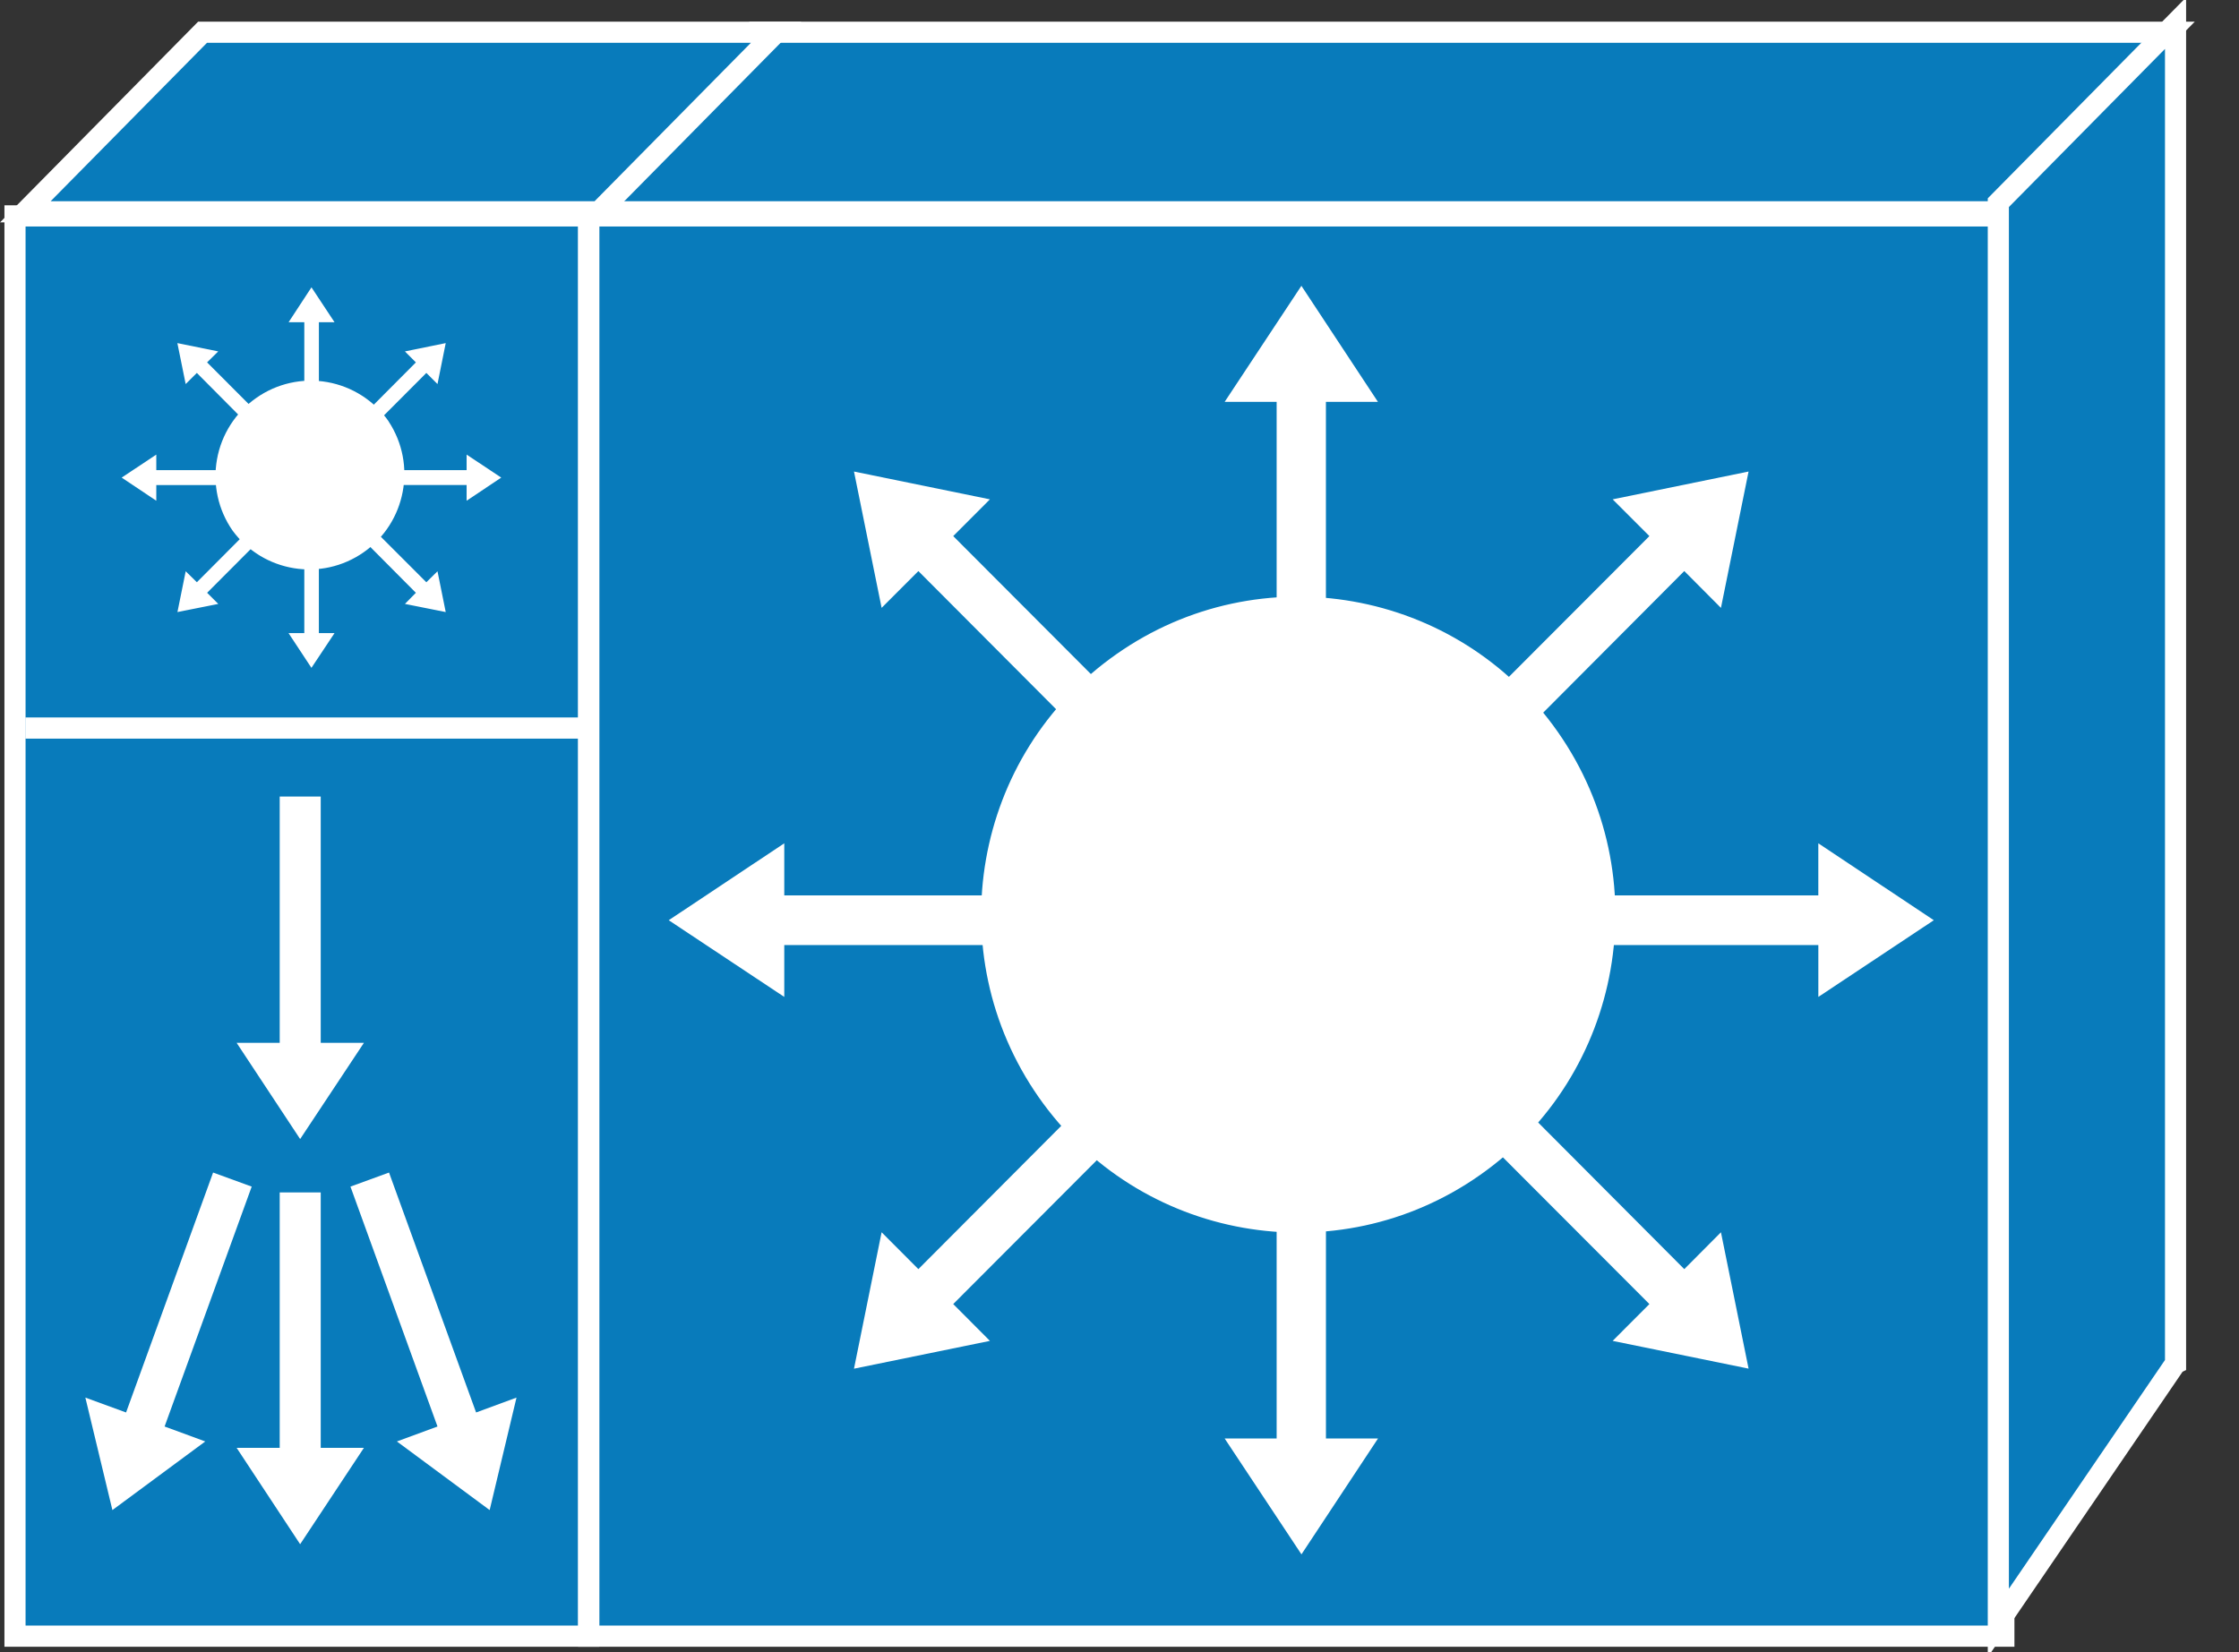 <?xml version="1.0" encoding="UTF-8"?>
<svg xmlns="http://www.w3.org/2000/svg" xmlns:xlink="http://www.w3.org/1999/xlink" width="271pt" height="200pt" viewBox="0 0 271 200" version="1.1">
<rect x="0" y="0" width="271" height="200" fill="#333333" stroke="none"/>
<g id="surface1">
<path style="fill-rule:nonzero;fill:rgb(3.137%,48.235%,73.333%);fill-opacity:1;stroke-width:0.5;stroke-linecap:butt;stroke-linejoin:miter;stroke:rgb(100%,100%,100%);stroke-opacity:1;stroke-miterlimit:4;" d="M 13.935 38.627 L 47.436 38.627 L 47.436 5.097 L 13.935 5.097 Z M 13.935 38.627 " transform="matrix(5.113,0,0,5.128,0,0)"/>
<path style=" stroke:none;fill-rule:nonzero;fill:rgb(3.137%,48.235%,73.333%);fill-opacity:1;" d="M 91.277 3.902 L 262.598 3.902 L 241.152 25.641 L 69.863 25.641 L 91.27 3.902 "/>
<path style="fill:none;stroke-width:0.5;stroke-linecap:butt;stroke-linejoin:miter;stroke:rgb(100%,100%,100%);stroke-opacity:1;stroke-miterlimit:4;" d="M 17.851 0.761 L 51.357 0.761 L 47.163 5 L 13.663 5 L 17.85 0.761 Z M 17.851 0.761 " transform="matrix(5.113,0,0,5.128,0,0)"/>
<path style=" stroke:none;fill-rule:nonzero;fill:rgb(3.137%,48.235%,73.333%);fill-opacity:1;" d="M 263.32 165.066 L 241.879 196.488 L 241.879 24.539 L 263.332 2.805 L 263.332 165.062 "/>
<path style="fill:none;stroke-width:0.5;stroke-linecap:butt;stroke-linejoin:miter;stroke:rgb(100%,100%,100%);stroke-opacity:1;stroke-miterlimit:4;" d="M 51.498 32.188 L 47.305 38.315 L 47.305 4.785 L 51.5 0.547 L 51.5 32.187 Z M 51.498 32.188 " transform="matrix(5.113,0,0,5.128,0,0)"/>
<path style="fill-rule:nonzero;fill:rgb(3.137%,48.235%,73.333%);fill-opacity:1;stroke-width:0.5;stroke-linecap:butt;stroke-linejoin:miter;stroke:rgb(100%,100%,100%);stroke-opacity:1;stroke-miterlimit:4;" d="M 0.356 38.627 L 13.936 38.627 L 13.936 5.097 L 0.355 5.097 L 0.355 38.627 Z M 0.356 38.627 " transform="matrix(5.113,0,0,5.128,0,0)"/>
<path style=" stroke:none;fill-rule:nonzero;fill:rgb(3.137%,48.235%,73.333%);fill-opacity:1;" d="M 24.52 3.902 L 93.949 3.902 L 72.504 25.641 L 3.066 25.641 L 24.52 3.902 "/>
<path style="fill:none;stroke-width:0.5;stroke-linecap:butt;stroke-linejoin:miter;stroke:rgb(100%,100%,100%);stroke-opacity:1;stroke-miterlimit:4;" d="M 4.795 0.761 L 18.374 0.761 L 14.18 5 L 0.6 5 Z M 13.935 5.098 L 13.935 38.628 M 14.18 17.188 L 0.6 17.188 " transform="matrix(5.113,0,0,5.128,0,0)"/>
<path style=" stroke:none;fill-rule:nonzero;fill:rgb(100%,100%,100%);fill-opacity:1;" d="M 131.996 108.398 L 94.926 108.398 L 94.926 102.094 L 80.941 111.406 L 94.926 120.691 L 94.926 114.41 L 131.996 114.41 L 131.996 108.398 M 137.367 127.355 L 111.156 153.645 L 106.707 149.184 L 103.363 165.699 L 119.816 162.332 L 115.375 157.875 L 141.586 131.609 L 137.367 127.355 M 154.52 136.969 L 154.52 174.152 L 148.23 174.152 L 157.523 188.176 L 166.789 174.152 L 160.488 174.152 L 160.488 136.969 L 154.52 136.969 M 173.418 131.609 L 199.637 157.875 L 195.188 162.332 L 211.641 165.691 L 208.297 149.184 L 203.859 153.645 L 177.664 127.355 L 173.418 131.609 M 183.008 114.41 L 220.086 114.41 L 220.086 120.691 L 234.062 111.406 L 220.082 102.094 L 220.082 108.398 L 183.008 108.398 L 183.008 114.41 M 177.664 95.43 L 203.859 69.133 L 208.297 73.594 L 211.641 57.086 L 195.191 60.453 L 199.637 64.902 L 173.418 91.176 L 177.664 95.43 M 160.484 85.816 L 160.484 48.652 L 166.781 48.652 L 157.516 34.602 L 148.227 48.652 L 154.52 48.652 L 154.52 85.816 L 160.484 85.816 M 141.586 91.176 L 115.375 64.902 L 119.816 60.453 L 103.363 57.086 L 106.707 73.59 L 111.156 69.137 L 137.367 95.43 L 141.586 91.176 "/>
<path style=" stroke:none;fill-rule:nonzero;fill:rgb(100%,100%,100%);fill-opacity:1;" d="M 188.574 88.641 C 176.41 71.234 152.484 67.008 135.121 79.199 C 117.742 91.395 113.551 115.383 125.707 132.816 C 137.859 150.223 161.785 154.449 179.137 142.25 C 196.508 130.066 200.738 106.059 188.574 88.641 M 30.062 56.918 L 18.918 56.918 L 18.918 55.035 L 14.727 57.82 L 18.918 60.621 L 18.918 58.723 L 30.066 58.723 L 30.066 56.918 M 31.656 62.625 L 23.828 70.488 L 22.477 69.16 L 21.477 74.098 L 26.422 73.113 L 25.07 71.766 L 32.934 63.875 L 31.66 62.625 M 36.832 65.508 L 36.832 76.645 L 34.922 76.645 L 37.695 80.852 L 40.492 76.645 L 38.594 76.645 L 38.594 65.508 L 36.824 65.508 M 42.492 63.875 L 50.336 71.766 L 49.012 73.113 L 53.949 74.098 L 52.953 69.16 L 51.602 70.492 L 43.742 62.625 L 42.492 63.875 M 45.371 58.719 L 56.477 58.719 L 56.477 60.621 L 60.668 57.82 L 56.477 55.035 L 56.477 56.918 L 45.371 56.918 L 45.371 58.719 M 43.742 53.031 L 51.602 45.148 L 52.953 46.496 L 53.949 41.539 L 49.012 42.543 L 50.336 43.875 L 42.492 51.754 L 43.742 53.035 M 38.598 50.152 L 38.598 39.012 L 40.492 39.012 L 37.699 34.785 L 34.93 39.012 L 36.832 39.012 L 36.832 50.152 L 38.598 50.152 M 32.93 51.754 L 25.066 43.871 L 26.414 42.543 L 21.469 41.539 L 22.473 46.496 L 23.824 45.148 L 31.652 53.027 L 32.926 51.75 "/>
<path style=" stroke:none;fill-rule:nonzero;fill:rgb(100%,100%,100%);fill-opacity:1;" d="M 47.035 51.004 C 45.289 48.496 42.613 46.789 39.609 46.258 C 36.602 45.727 33.508 46.418 31.012 48.18 C 28.504 49.93 26.797 52.605 26.262 55.621 C 25.727 58.637 26.406 61.742 28.16 64.25 C 31.871 69.289 38.91 70.441 44.027 66.852 C 49.145 63.262 50.477 56.234 47.031 51.012 M 33.855 144.359 L 33.855 175.281 L 28.641 175.281 L 36.328 186.949 L 44.047 175.281 L 38.82 175.281 L 38.82 144.359 L 33.859 144.359 M 42.418 143.656 L 52.953 172.699 L 48.039 174.508 L 59.266 182.816 L 62.516 169.199 L 57.625 171 L 47.086 141.953 L 42.418 143.656 M 30.465 143.656 L 19.922 172.699 L 24.844 174.508 L 13.605 182.816 L 10.332 169.199 L 15.258 171 L 25.793 141.953 L 30.465 143.656 M 33.855 96.43 L 33.855 126.25 L 28.641 126.25 L 36.328 137.898 L 44.047 126.25 L 38.82 126.25 L 38.82 96.43 L 33.859 96.43 "/>
</g>
</svg>
